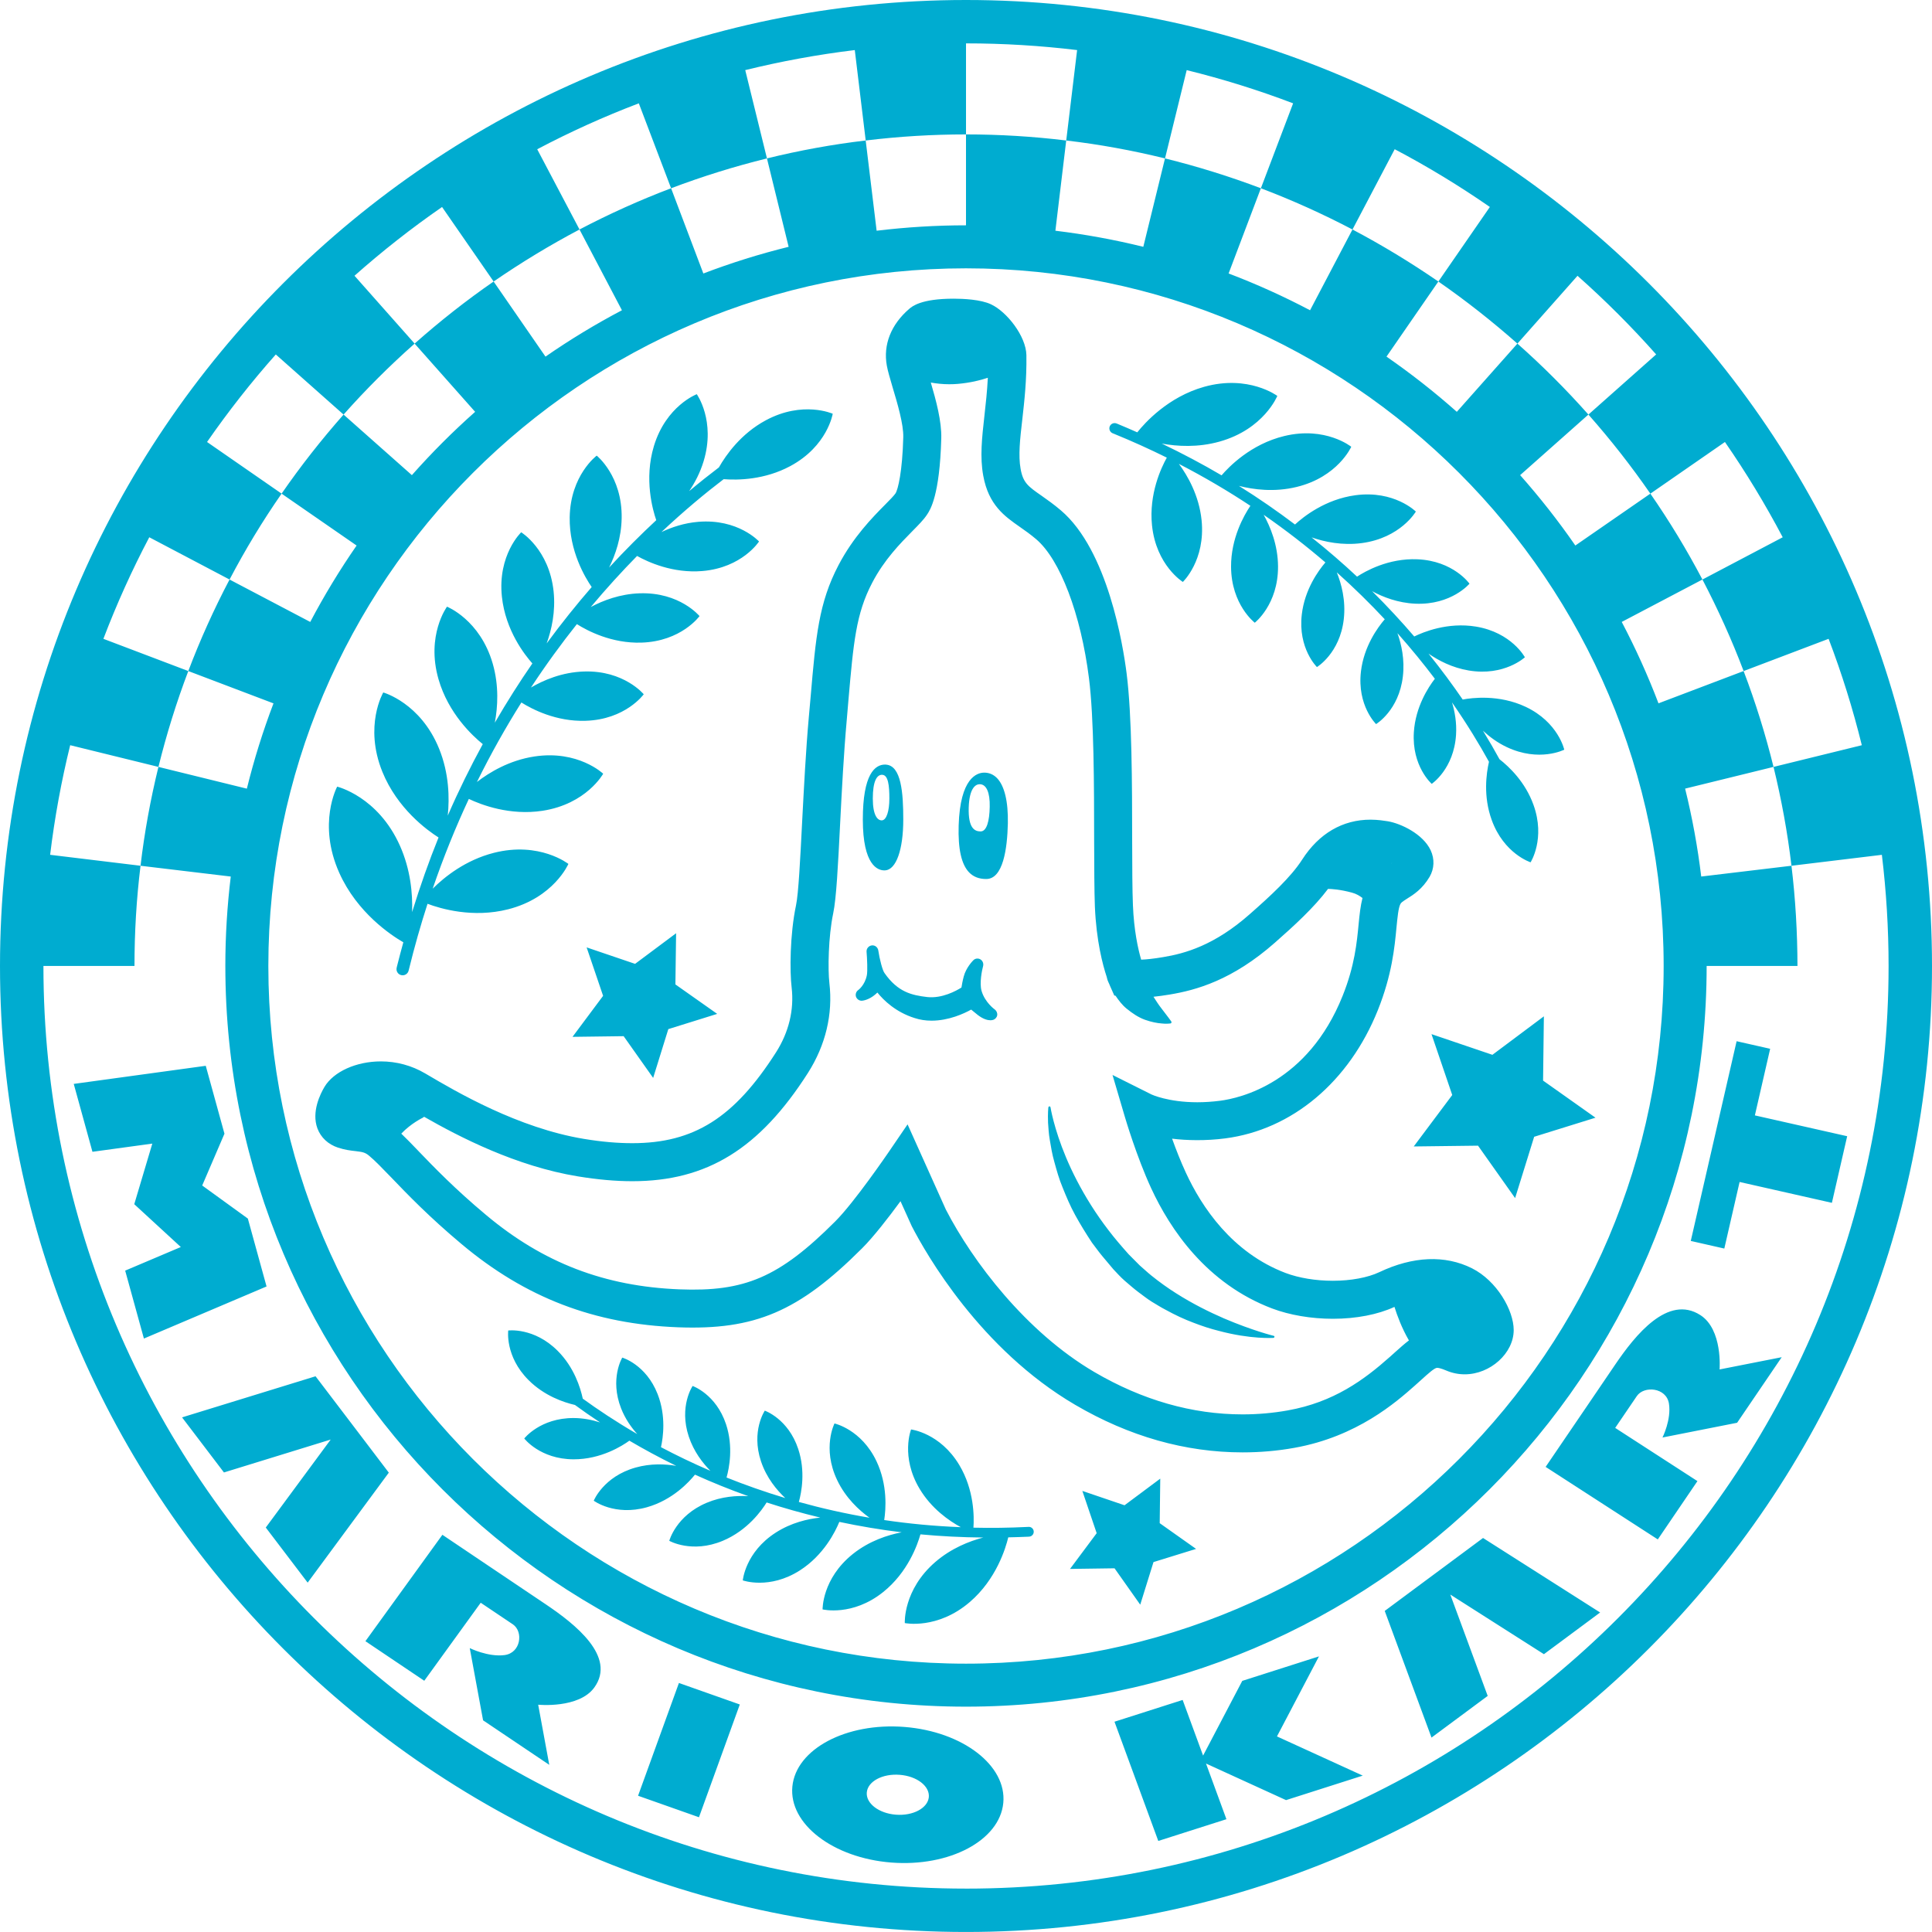 <svg enable-background="new 0 0 2704.055 2704.018" height="2704.018" viewBox="0 0 2704.055 2704.018" width="2704.055" xmlns="http://www.w3.org/2000/svg"><path d="m893.048 2513.365 85.238 30.089 57.151-157.843-85.2-30.089zm-20.196-1063.113 41.315 58.408 21.221-68.284 68.414-21.332-58.502-41.23.978-71.618-57.403 42.833-67.808-23.047 23.047 67.817-42.805 57.384zm1507.095 390.453c-45.508-29.399-91.34 28.096-119.1 68.917l-42.033 61.855-13.908 20.42-41.621 61.184 156.996 101.504 55.475-81.604-115.113-74.47 30.248-44.49c10.152-14.943 41.361-12.055 44.965 10.34 3.615 22.395-9.008 47.603-9.008 47.603l104.447-20.644 62.395-91.759-86.951 17.142c-.001-.001 4.583-55.727-26.792-75.998zm-1616.031 404.763-62.368-41.938-20.569-13.825-61.799-41.585-107.735 148.9 82.369 55.391 78.996-109.179 44.938 30.184c15.073 10.152 11.328 40.168-11.709 43.074-23.038 2.943-48.572-9.781-48.572-9.781l18.65 101.074 92.635 62.303-15.511-84.156s56.993 5.719 78.53-24.035c31.216-43.169-26.662-88.723-67.855-116.427zm-263.631-242.113-14.672-19.302-43.96-57.795-186.843 57.516 58.632 77.095 149.422-46.056-90.874 123.152 58.623 77.115 113.576-153.932zm1516.475 192.962-19.703 14.59-58.967 43.765 65.471 177.274 78.641-58.314-52.354-141.857 131.043 83.449 78.67-58.354-163.879-104.279zm-751.004 220.726c-81.492-6.373-151.686 30.964-156.753 83.411-5.058 52.41 56.965 99.976 138.43 106.385 81.53 6.334 151.722-30.929 156.79-83.413 5.058-52.409-56.937-100.011-138.467-106.383zm-11.877 122.815c-23.941-1.844-42.172-15.91-40.682-31.338 1.491-15.406 22.125-26.363 46.084-24.462 23.969 1.825 42.153 15.837 40.709 31.263-1.518 15.371-22.096 26.42-46.111 24.537zm1223.658-1071.962-46.951-10.602-21.389 93.23-21.389 93.156-21.379 93.155 46.941 10.658 21.389-93.193 129.188 29.195 21.389-93.231-129.188-29.158zm-631.504 850.4-107.334 34.283-54.842 104.576-28.607-77.879-95.393 30.463 61.297 166.879 95.355-30.424-28.562-77.916 112.02 51.197 107.363-34.281-120.078-54.867zm-494.024-2318.296c-745.573 0-1352.009 606.407-1352.009 1352.028 0 745.451 606.436 1351.989 1352.009 1351.989 745.499 0 1352.045-606.538 1352.045-1351.989.001-745.621-606.546-1352.028-1352.045-1352.028zm0 2643.317c-712.056 0-1291.225-579.318-1291.225-1291.289v-.057h127.438c0-46.857 2.729-93.77 8.477-140.254l-126.533-15.316c6.316-52.147 15.724-103.347 28.068-153.408l123.524 30.369c11.225-45.554 25.199-90.418 41.799-134.164l-118.839-45.088c18.613-48.887 40.076-96.36 64.213-142.154l112.364 59.153c21.836-41.622 46.112-81.772 72.838-120.208l-104.343-72.289c29.661-42.76 61.772-83.674 96.24-122.501l94.842 84.12c31.124-35.082 64.38-68.283 99.453-99.323l-84.157-94.963c38.818-34.449 79.742-66.606 122.547-96.229l72.185 104.297c38.521-26.549 78.736-50.938 120.19-72.811l-59.201-112.309c45.833-24.184 93.296-45.684 142.203-64.278l45.181 118.868c43.737-16.545 88.638-30.557 134.172-41.771l-30.397-123.581c50.071-12.334 101.205-21.742 153.326-28.058l15.277 126.561c46.541-5.682 93.5-8.514 140.387-8.514v-127.419c52.613 0 104.501 3.223 155.503 9.372l-15.24 126.561c46.551 5.422 92.691 13.898 138.264 25.078l30.35-123.581c50.91 12.538 100.627 28.096 148.955 46.484l-45.115 118.868c43.812 16.617 86.654 35.957 128.201 57.719l59.08-112.365c46.141 24.277 90.594 51.33 133.193 80.822l-72.082 104.354c38.52 26.68 75.418 55.782 110.641 86.896l84.102-94.926c38.846 34.431 75.613 71.189 110.09 110.073l-94.812 84.176c31.039 35.102 60.039 72.064 86.709 110.67l104.354-72.289c29.531 42.665 56.564 87.193 80.879 133.344l-112.365 59.153c21.686 41.509 41.062 84.269 57.645 128.089l118.941-45.125c18.408 48.311 33.965 98 46.484 148.92l-123.562 30.369c11.105 45.59 19.619 91.795 25.098 138.355l126.543-15.316c6.166 51.05 9.389 102.938 9.389 155.627-.004 711.97-579.265 1291.288-1291.274 1291.288zm271.903-573.783-49.988 37.262-59.061-20.085 20.066 59.155-37.301 50.023 62.305-.875 35.957 50.918 18.557-59.618 59.602-18.446-50.91-36.014zm-184.281 67.5-1.379.074c-25.924 1.305-51.189 1.604-75.811 1.044 1.072-15.334 1.055-52.856-19.785-87.679-26.979-45.068-67.52-49.782-67.52-49.782s-15.017 37.952 11.934 83.039c16.702 27.909 41.305 44.863 57.654 53.731-37.318-1.471-73.071-4.918-107.176-9.967 2.366-15.278 4.928-49.074-10.796-82.312-21.203-44.715-58.782-52.875-58.782-52.875s-17.569 34.225 3.605 78.996c12.063 25.488 31.086 42.664 45.386 52.949-34.766-5.905-67.725-13.414-98.876-22.097 3.755-13.581 9.446-43.131-.885-74.171-14.029-42.293-46.792-53.602-46.792-53.602s-19.395 28.674-5.301 70.929c7.816 23.476 22.432 40.599 33.974 51.403-29.121-8.756-56.518-18.463-82.192-28.748 3.764-13.414 9.68-43.299-.745-74.637-14.066-42.236-46.755-53.508-46.755-53.508s-19.432 28.635-5.338 70.893c6.968 20.922 19.423 36.963 30.21 47.861-24.891-10.712-47.938-21.872-69.159-33.088 3.046-13.619 7.322-43.672-4.695-74.32-16.256-41.529-49.485-51.049-49.485-51.049s-17.886 29.624-1.611 71.097c5.748 14.626 14.15 26.512 22.6 35.938-30.173-17.55-55.688-34.615-76.257-49.576-3.279-15.353-12.045-43.783-35.092-66.887-33.098-33.219-69.233-28.506-69.233-28.506s-4.779 36.127 28.337 69.309c22.181 22.245 49.345 31.282 65.042 34.914 10.434 7.658 22.181 15.875 35.167 24.444-10.965-3.503-23.327-6.093-36.927-6.147-46.886-.188-69.178 28.617-69.178 28.617s22.06 28.972 68.917 29.157c38.781.149 68.842-19.283 78.195-26.084 19.861 11.683 41.678 23.569 65.572 35.231-15.547-2.607-35.604-3.576-56.741 2.348-45.135 12.613-58.688 46.43-58.688 46.43s29.167 21.854 74.338 9.186c36.172-10.154 59.415-35.79 67.314-45.646 23.243 10.508 48.124 20.662 74.636 30.126-16.004-.931-36.945.354-58.036 9.186-43.234 18.072-52.54 53.286-52.54 53.286s31.598 18.072 74.85 0c34.924-14.59 54.897-43.113 61.39-53.678 23.811 7.77 48.917 14.85 75.075 21.166-17.542 1.844-40.616 7.116-62.266 21.016-42.805 27.481-46.168 66.886-46.168 66.886s37.225 13.396 80.039-14.066c33.312-21.37 49.485-54.18 55.065-67.798 27.891 5.924 56.946 10.898 87.268 14.568-19.143 3.651-45.19 11.85-68.432 30.443-43.131 34.561-42.265 77.468-42.265 77.468s41.706 10.247 84.837-24.312c34.496-27.612 48.059-66.29 52.121-80.729 28.301 2.684 57.645 4.174 87.894 4.453-19.824 5.18-44.762 15.072-66.887 34.076-45.46 39.162-42.898 85.647-42.898 85.647s45.599 9.539 91.078-29.53c37.012-31.822 50.127-75.326 53.732-90.455 9.203-.223 18.389-.428 27.76-.894l1.416-.074c2.162-.112 3.979-1.212 5.152-2.795.922-1.229 1.389-2.758 1.322-4.397-.166-3.801-3.396-6.688-7.189-6.502zm29.717-541.328c1.557 9.314 3.215 19.805 6.447 30.983 3.102 11.179 6.408 23.511 11.615 35.753 4.984 12.389 10.416 25.45 17.496 38.307 7.098 12.836 14.951 25.709 23.475 38.547 4.686 6.055 9.119 12.408 14.15 18.463l15.707 18.705c5.17 5.422 9.863 10.77 15.762 15.949 6.307 5.385 12.742 11.086 19.162 15.93 6.361 4.603 12.436 9.596 19.014 13.639 6.557 3.855 12.947 8.011 19.395 11.271 12.994 7.172 25.832 13.19 38.426 17.887 12.408 4.844 24.426 8.719 35.727 11.514 44.713 12.018 76.154 9.873 76.154 9.873l.484-.055c.633 0 1.211-.504 1.35-1.155.262-.839-.279-1.546-1.09-1.696 0 0-28.793-6.967-69.588-24.388-20.307-8.813-43.549-20.271-66.857-35.082-11.736-7.397-23.297-15.688-34.541-24.742-5.701-4.564-10.881-9.54-16.461-14.327l-15.539-15.613c-9.66-10.863-19.469-22.135-28.18-33.666-8.803-11.478-17.066-23.289-24.379-34.935-14.746-23.345-26.455-46.409-34.979-66.792-17.207-40.951-21.799-70.334-21.799-70.334-.121-.596-.605-1.211-1.305-1.266-.773-.074-1.49.521-1.658 1.342l-.094.428s-.885 7.732-.373 21.184c.569 6.724.803 14.997 2.479 24.276zm691.478-173.215-72.029 53.844-85.236-28.934 29.018 85.2-53.873 71.991 89.961-1.1 51.916 73.388 26.643-85.834 85.844-26.698-73.361-51.926zm-603.566-816.084 1.416.541c25.887 10.564 50.666 21.799 74.422 33.573-7.992 14.327-25.189 50.92-20.746 94.628 5.758 56.266 43.178 79.331 43.178 79.331s31.934-30.146 26.232-86.411c-3.566-34.914-19.869-62.693-31.756-78.809 35.742 18.48 69.074 38.156 100.059 58.668-9.287 13.824-27.221 45.646-27.043 85.257.26 53.323 33.191 78.382 33.191 78.382s32.744-25.376 32.549-78.662c-.15-30.405-10.881-55.855-20.123-72.418 31.236 21.63 59.975 44.024 86.412 66.699-9.855 11.514-28.934 37.747-33.023 72.755-5.6 47.677 21.184 73.687 21.184 73.687s31.98-19.152 37.541-66.793c3.074-26.531-3.381-49.932-9.725-65.713 24.434 21.836 46.736 43.84 67.1 65.62-9.791 11.346-29.195 37.802-33.33 73.126-5.553 47.641 21.182 73.576 21.182 73.576s32.02-19.098 37.516-66.738c2.775-23.623-2.041-44.976-7.602-60.514 19.385 21.816 36.777 43.206 52.363 63.831-9.205 11.905-27.109 39.293-29.383 74.71-3.074 47.864 25.004 72.363 25.004 72.363s30.982-20.717 34.029-68.637c1.09-16.88-1.695-32.307-5.637-45.367 21.428 30.873 38.512 59.154 51.74 83.133-3.793 16.471-8.197 48.199 3.754 81.27 17.104 47.509 54.479 59.396 54.479 59.396s21.182-33.033 4.004-80.525c-11.457-31.84-33.852-53.043-47.527-63.736-6.689-12.26-14.402-25.637-23.158-39.927 9.1 8.439 19.973 16.619 33.219 22.897 45.666 21.612 80.59 3.672 80.59 3.672s-8.311-38.326-53.938-59.938c-37.449-17.662-75.662-12.632-88.209-10.247-14.039-20.457-29.885-41.995-47.855-64.278 13.965 9.67 33.09 19.769 56.426 23.643 49.773 8.291 78.455-18.519 78.455-18.519s-18.529-34.617-68.32-42.908c-39.945-6.595-74.32 7.808-86.523 13.825-17.857-20.848-37.477-42.088-58.986-63.402 15.186 8.197 36.164 16.471 60.729 17.496 50.426 2.049 75.578-28.004 75.578-28.004s-22.562-32.083-72.988-34.15c-40.691-1.715-73.201 16.953-84.391 24.313-19.684-18.464-40.961-36.835-63.615-54.962 17.961 6.241 42.861 11.645 70.361 7.974 54.291-7.303 75.549-44.118 75.549-44.118s-30.184-30.127-84.492-22.86c-42.441 5.682-73.119 30.349-84.65 40.987-24.5-18.519-50.584-36.628-78.494-54.066 20.336 5.197 49.484 9.092 80.664 1.527 57.85-13.973 76.574-56.267 76.574-56.267s-35.959-29.027-93.809-15.017c-46.709 11.291-77.432 43.039-87.697 55-26.381-15.538-54.346-30.369-83.729-44.454 21.705 3.969 50.547 5.701 80.812-2.758 62.201-17.382 80.926-63.961 80.926-63.961s-40.133-30.09-102.305-12.762c-50.631 14.159-83.254 50.62-93.688 63.755-9.082-3.986-18.146-7.992-27.508-11.812l-1.379-.559c-2.189-.876-4.453-.69-6.354.335-1.443.783-2.617 2.049-3.307 3.707-1.501 3.785.315 8.07 4.052 9.615zm-992.744 712.457c-3.046 11.18-6.111 22.32-8.915 33.797l-.4 1.696c-.652 2.683-.047 5.253 1.472 7.266 1.183 1.564 2.841 2.683 4.863 3.167 4.63 1.155 9.288-1.695 10.387-6.353l.438-1.677c7.76-31.748 16.498-62.321 26.019-91.797 18.119 6.82 63.383 20.309 112.858 7.695 64.063-16.32 84.297-63.494 84.297-63.494s-40.337-31.805-104.372-15.502c-39.666 10.117-68.963 33.648-85.563 50.136 15.222-44.452 32.222-86.298 50.592-125.61 17.616 8.365 57.478 23.568 103.115 16.601 61.595-9.465 84.93-51.851 84.93-51.851s-34.934-33.537-96.528-24.109c-35.073 5.403-62.628 22.134-80.169 35.66 19.627-39.797 40.55-76.836 62.218-111.266 15.008 9.428 48.59 26.94 89.765 25.619 56.033-1.678 81.465-37.115 81.465-37.115s-27.611-33.647-83.626-31.877c-31.151.969-57.049 12.408-74.208 22.432 21.025-31.971 42.6-61.502 64.25-88.74 14.831 9.354 48.73 27.201 90.25 25.896 56.015-1.732 81.418-37.131 81.418-37.131s-27.593-33.686-83.58-31.896c-27.76.875-51.589 10.098-68.609 19.189 21.882-26.139 43.625-49.912 64.78-71.469 15.352 8.59 50.062 24.555 91.349 21.108 55.865-4.694 79.341-41.36 79.341-41.36s-29.242-32.195-85.135-27.52c-19.703 1.659-37.048 7.529-51.459 14.328 31.952-30.033 61.669-54.626 87.091-74.021 19.768 1.528 57.393 1.025 93.361-18.371 51.972-27.965 59.294-73.201 59.294-73.201s-41.828-18.799-93.78 9.223c-34.654 18.649-55.474 48.217-65.545 65.88-12.846 9.726-26.8 20.792-41.622 33.183 8.002-11.832 15.371-25.785 20.243-41.883 17.141-56.509-9.585-93.771-9.585-93.771s-42.898 16.153-60.012 72.643c-13.955 46.205-1.639 89.486 3.298 103.683-21.193 19.731-43.355 41.716-65.991 66.29 8.757-17.774 17.122-41.566 17.578-69.141 1.006-58.986-34.915-87.491-34.915-87.491s-36.834 27.295-37.812 86.317c-.754 47.268 21.743 84.53 30.789 97.609-20.979 24.184-42.135 50.453-63.039 78.921 6.847-18.929 12.716-44.584 9.707-73.034-6.27-58.65-45.33-82.536-45.33-82.536s-33.229 31.58-27.015 90.214c5.03 47.342 32.204 81.696 42.647 93.359-17.951 25.916-35.521 53.658-52.549 82.928 4.089-21.816 6.018-51.516-2.925-82.611-17.737-61.537-64.018-79.76-64.018-79.76s-29.577 40.058-11.876 101.559c13.787 47.864 47.519 79.164 61.938 90.809-17.187 31.506-33.638 64.762-48.99 100.031 2.496-24.407 1.984-58.801-12.091-93.547-26.084-64.408-78.195-78.772-78.195-78.772s-27.323 46.54-1.258 111.003c20.914 51.553 62.694 81.848 78.633 91.946-13.424 33.181-25.768 68.06-36.993 104.446.866-25.785-2.096-59.452-17.076-93.007-30.769-68.918-87.799-82.573-87.799-82.573s-27.9 51.607 2.86 120.488c25.046 56.114 72.779 87.565 89.734 97.364zm641.872 428.498c16.162-16.115 37.365-43.465 53.965-66.14l15.724 34.877c20.094 38.94 95.923 172.339 228.708 250.087 75.408 44.193 154.172 66.588 234.398 66.588 24.389 0 48.842-2.088 72.494-6.373 87.893-15.705 142.547-64.09 168.752-87.268l8.57-7.695c10.182-9.223 18.816-17.01 22.385-17.01 1.463 0 5.143.484 13.033 3.876 8.131 3.429 16.73 5.216 25.627 5.216 35.791 0 68.553-29.53 68.553-61.948 0-27.667-23.588-68.991-58.455-86.485-37.449-18.744-82.537-16.973-129.709 5.477-16.051 7.602-39.732 12.018-64.932 12.018-24.014 0-47.527-3.895-66.186-10.898-74.982-28.544-117.488-92.355-139.781-140.853-7.023-15.185-13.619-32.046-19.051-47.137 20.309 2.533 47.379 3.129 74.105-.354 93.809-12.073 173.754-79.238 213.961-179.734 19.664-49.205 23.373-87.678 26.01-115.719 1.387-13.73 2.561-26.735 5.355-32.399 1.184-2.347 2.906-3.446 9.213-7.546 9.082-5.645 21.658-13.507 31.842-30.854 6.549-11.346 7.078-24.779 1.416-37.02-10.732-22.822-41.492-37.449-59.938-40.598-4.824-.708-13.629-2.254-24.295-2.254-38.986 0-72.121 19.338-95.596 55.855-15.855 24.762-44.789 51.236-73.129 76.184-49.576 43.895-90.91 55.297-121.4 60.327-13.293 2.273-23.541 3.317-30.834 3.578-4.406-15.092-10.135-41.083-11.533-76.295-.875-20.941-.979-53.472-1.07-91.145-.066-77.562-.205-174.015-7.77-233.263-4.984-39.312-26.344-172.469-92.084-228.213-9.949-8.477-18.959-14.773-26.85-20.346-18.863-13.115-25.943-18.09-29.418-37.635-3.4-18.594-.811-41.901 2.33-68.823 2.934-26.026 6.307-55.558 5.775-90.454-.578-26.699-27.527-60.794-49.531-71.04-14.439-6.838-38.893-7.9-52.242-7.9-45.777 0-58.222 10.844-62.274 14.29-25.469 21.947-36.601 50.174-31.3 79.406 1.378 7.751 4.387 17.569 8.02 30.146 6.615 21.984 15.557 52.167 14.989 70.146-1.249 47.622-7.257 73.092-10.937 78.643-2.05 3.02-8.319 9.483-14.467 15.65-17.812 17.979-44.557 45.181-65.237 84.68-27.658 52.764-31.738 99.526-39.023 184.429l-2.497 27.911c-4.22 46.912-6.912 100.029-9.381 146.85-2.636 51.701-5.086 100.515-8.57 116.948-8.626 40.765-8.832 92.709-6.13 114.954 3.68 31.207-3.913 62.657-21.892 90.846-58.427 91.461-114.805 127.084-201.18 127.084-20.41 0-42.367-1.846-67.267-5.943-92.616-15.24-179.083-66.066-220.603-90.549l-1.983-1.154c-18.753-11.049-40.15-16.824-61.968-16.824-34.347 0-66.076 14.252-78.903 35.623-5.776 9.707-18.492 34.896-9.921 58.186 4.77 12.706 14.979 22.301 28.767 26.865 9.558 3.168 17.923 4.192 24.593 4.9 9.418 1.193 13.293 1.565 19.199 6.652 8.132 6.744 17.914 16.99 30.49 29.939 22.432 23.4 53.239 55.483 98.838 93.641 89.354 74.934 185.659 111.861 302.952 116.352 107.096 4.005 168.589-21.669 257.273-110.355zm741.53-539.334c.064.037.139.074.205.111-.148.112-.373.242-.521.354.101-.167.214-.299.316-.465zm-1362.368 402.862c-8.999-9.408-16.721-17.364-23.913-24.239 13.777-14.495 29.809-22.097 29.986-22.189.765-.354 1.286-.97 1.966-1.416 49.205 28.151 128.658 69.289 215.46 83.468 27.668 4.49 52.586 6.726 75.875 6.726 104.531 0 178.059-45.386 245.941-151.62 24.686-38.828 35.101-82.238 29.95-125.76-2.189-18.986-1.556-64.744 5.403-97.796 4.313-20.419 6.707-66.662 9.641-125.164 2.357-46.337 5.096-98.913 9.241-144.839l2.385-28.096c7.07-80.58 10.499-120.953 33.275-164.328 16.861-32.38 39.47-55.24 55.894-71.916 8.925-9.036 16.088-16.209 20.867-23.475 4.425-6.615 17.718-26.549 19.907-106.758.633-23.754-7.238-52.875-14.644-78.064 7.89 1.398 16.479 2.366 25.711 2.366 4.006 0 8.235-.148 12.483-.521 17.058-1.566 30.769-4.901 41.622-8.533-.988 19.004-2.889 36.609-4.732 52.707-3.457 31.114-6.568 57.905-1.678 84.438 7.49 40.949 29.717 56.601 51.236 71.617 7.285 5.068 14.812 10.377 22.842 17.215 33.49 28.469 62.545 104.801 73.873 194.455 7.08 55.986 7.172 150.633 7.248 226.686.129 38.212.203 71.17 1.043 93.211 2.039 47.863 10.918 81.288 16.58 98.335.457 1.509.652 3.075 1.203 4.546.586 1.845 1.602 3.54 2.311 5.31.689 1.714 1.191 2.888 1.303 3.13l5.758 12.949 1.742.298c4.471 6.634 9.279 12.987 15.436 18.017 8.365 6.801 16.592 12.297 25.627 15.596 9.037 3.223 17.271 4.787 23.477 5.216 5.98.688 10.098.186 10.098.186l2.078-.186c.166 0 .539-.149.885-.279.744-.597 1.043-1.714.344-2.646 0 0-5.719-7.975-14.645-19.433-3.344-4.285-6.67-9.558-10.182-15.017 7.1-.783 14.449-1.714 22.357-3.056 37.449-6.187 88.107-20.159 147.84-72.886 26.957-23.736 54.494-48.926 74.123-75.047 4.564.076 16.852.709 33.518 5.256 5.953 1.582 10.871 4.527 14.691 7.508-2.795 10.861-4.072 22.748-5.348 35.957-2.498 26.234-5.57 58.932-22.461 101.019-48.85 121.96-143.525 143.144-171.359 146.777-10.863 1.397-21.668 2.124-32.008 2.124-40.785 0-63.998-10.844-63.998-10.844l-54.684-27.351 17.281 58.65c.67 2.272 16.525 55.987 36.797 99.863 26.586 57.534 77.477 133.492 169.273 168.296 24.508 9.26 54.775 14.439 85.031 14.439 32.67 0 63.15-5.944 86.227-16.639 3.727 11.887 10.293 29.811 20.252 46.914-6.084 4.621-12.119 9.986-18.641 15.837l-8.234 7.396c-36.08 32.046-78.42 63.291-142.809 74.749-20.652 3.688-41.828 5.552-63.113 5.552-70.604 0-140.387-19.99-207.523-59.303-95.662-56.062-170.309-154.77-207.756-227.301l-53.63-119.314-26.783 39.257c-.484.614-47.528 69.773-74.646 96.751-78.53 78.53-126.841 98.467-217.677 94.907-104.931-4.08-190.988-37.15-270.832-104.092-43.409-36.237-73.126-67.11-94.785-89.616zm-238.647 94.646-63.896-46.299 31.151-72.513-26.177-95.019-184.766 25.339 26.177 95.019 83.794-11.458-25.264 84.809 65.162 59.937-77.878 33.033 26.214 95.074 171.658-72.903zm1033.435-475.264c23.586 0 29.455-42.218 30.266-77.654.633-30.797-4.695-52.818-15.25-63.662-4.918-4.955-10.871-7.564-17.773-7.564-10.127 0-33.806 7.229-35.818 73.965-.978 32.941 3.801 54.516 14.729 65.769 6.006 6.111 13.756 9.146 23.846 9.146zm-9.139-132.671c9.371 0 14.494 11.57 14.029 31.599-.336 19.974-4.221 34.468-12.744 34.468-8.506 0-17.439-4.658-16.656-33.258.867-28.469 10.248-32.809 15.371-32.809zm-1055.802 254.427c0 571.566 464.998 1036.639 1036.612 1036.639 571.577 0 1036.639-465.072 1036.639-1036.639v-.057h127.119c-.111-46.857-2.758-93.77-8.42-140.254l-126.283 15.09c-5.059-41.808-12.623-82.891-22.543-123.041l123.729-30.404c-11.234-45.554-25.207-90.418-41.863-134.164l-119.129 45.199c-14.922-39.182-32.119-77.188-51.449-113.93l112.934-59.358c-21.893-41.622-46.205-81.772-72.867-120.208l-104.996 72.605c-23.773-34.412-49.625-67.26-77.271-98.503l95.559-84.772c-31.143-35.082-64.324-68.283-99.379-99.323l-84.791 95.485c-31.207-27.668-64.062-53.471-98.438-77.264l72.588-105.117c-38.586-26.549-78.764-50.938-120.191-72.811l-59.357 113.036c-36.77-19.358-74.852-36.593-114.014-51.497l45.17-119.258c-43.83-16.545-88.75-30.557-134.189-41.771l-30.361 123.729c-40.178-9.91-81.23-17.457-123.059-22.523l15.156-126.283c-46.549-5.682-93.436-8.514-140.263-8.514v127.231h-.028c-42.293 0-84.036 2.627-125.053 7.565l-15.306-126.283c-46.41 5.422-92.662 13.898-138.206 25.078l30.36 123.729c-40.774 10.062-80.617 22.563-119.37 37.338l-45.162-119.295c-43.83 16.617-86.728 35.957-128.183 57.719l59.396 113.036c-37.039 19.487-72.801 41.192-106.999 64.892l-72.589-105.117c-38.604 26.68-75.493 55.782-110.576 86.896l84.707 95.485c-31.272 27.723-60.831 57.311-88.544 88.61l-95.615-84.772c-30.983 35.102-60.095 72.064-86.738 110.67l104.996 72.623c-23.699 34.226-45.367 69.942-64.892 106.943l-112.942-59.358c-21.827 41.509-41.138 84.269-57.738 128.089l119.24 45.236c-14.747 38.717-27.23 78.586-37.281 119.371l-123.757-30.443c-11.16 45.59-19.591 91.795-25.059 138.355l126.292 15.09c-4.968 41.045-7.596 82.834-7.596 125.22zm1036.612-976.478c538.432 0 976.469 438 976.469 976.479 0 538.365-438.037 976.46-976.469 976.46-538.469 0-976.432-438.095-976.432-976.46 0-538.479 437.963-976.479 976.432-976.479zm-114.386 842.65h1.276c15.446-1.062 25.339-28.972 25.339-71.172 0-37.318-2.795-75.641-24.454-76.854-.438-.074-.689-.074-1.043-.074-14.207 0-31.114 13.415-31.114 76.928-.001 64.223 21.025 71.172 29.996 71.172zm-2.767-133.771c8.375.391 9.912 15.277 9.912 33.164 0 17.756-4.07 30.182-10.358 30.572-6.195.411-12.809-7.004-12.809-30.572-.001-23.662 5.43-33.592 13.255-33.164zm-28.328 316.171c.978-.056 9.501-.894 18.845-8.999.885-.876 1.835-1.676 2.636-2.422 8.804 10.918 25.703 27.406 52.047 35.678 7.564 2.479 15.445 3.689 23.736 3.689 24.276 0 45.795-10.098 55.464-15.501 2.469 2.087 5.701 4.694 9.242 7.526 8.066 6.205 14.168 7.416 17.848 7.416.746 0 2.795-.225 3.438-.504 3.037-.837 5.365-3.371 5.916-6.445.465-3.168-.885-6.242-3.354-8.142-.158-.038-13.928-9.912-18.586-26.233-2.998-10.805.568-28.691 2.236-34.635.867-3.596-.652-7.415-3.855-9.316-3.271-1.881-7.277-1.322-9.875 1.305-1.082 1.062-10.089 10.322-13.368 22.58-1.723 6.372-2.655 11.926-3.223 15.557-7.126 4.51-27.099 15.614-47.947 13.322-21.584-2.57-41.007-6.838-59.61-33.387-2.888-3.559-6.996-19.377-8.859-31.916-.717-4.377-4.723-7.601-9.176-6.949-4.322.56-7.564 4.473-7.219 8.869.801 9.576 1.583 26.959.4 32.885-2.729 13.861-11.766 20.567-12.11 20.754-3.027 2.161-4.173 5.926-3.027 9.465 1.377 3.447 4.776 5.72 8.401 5.403z" fill="#00acd0"/></svg>